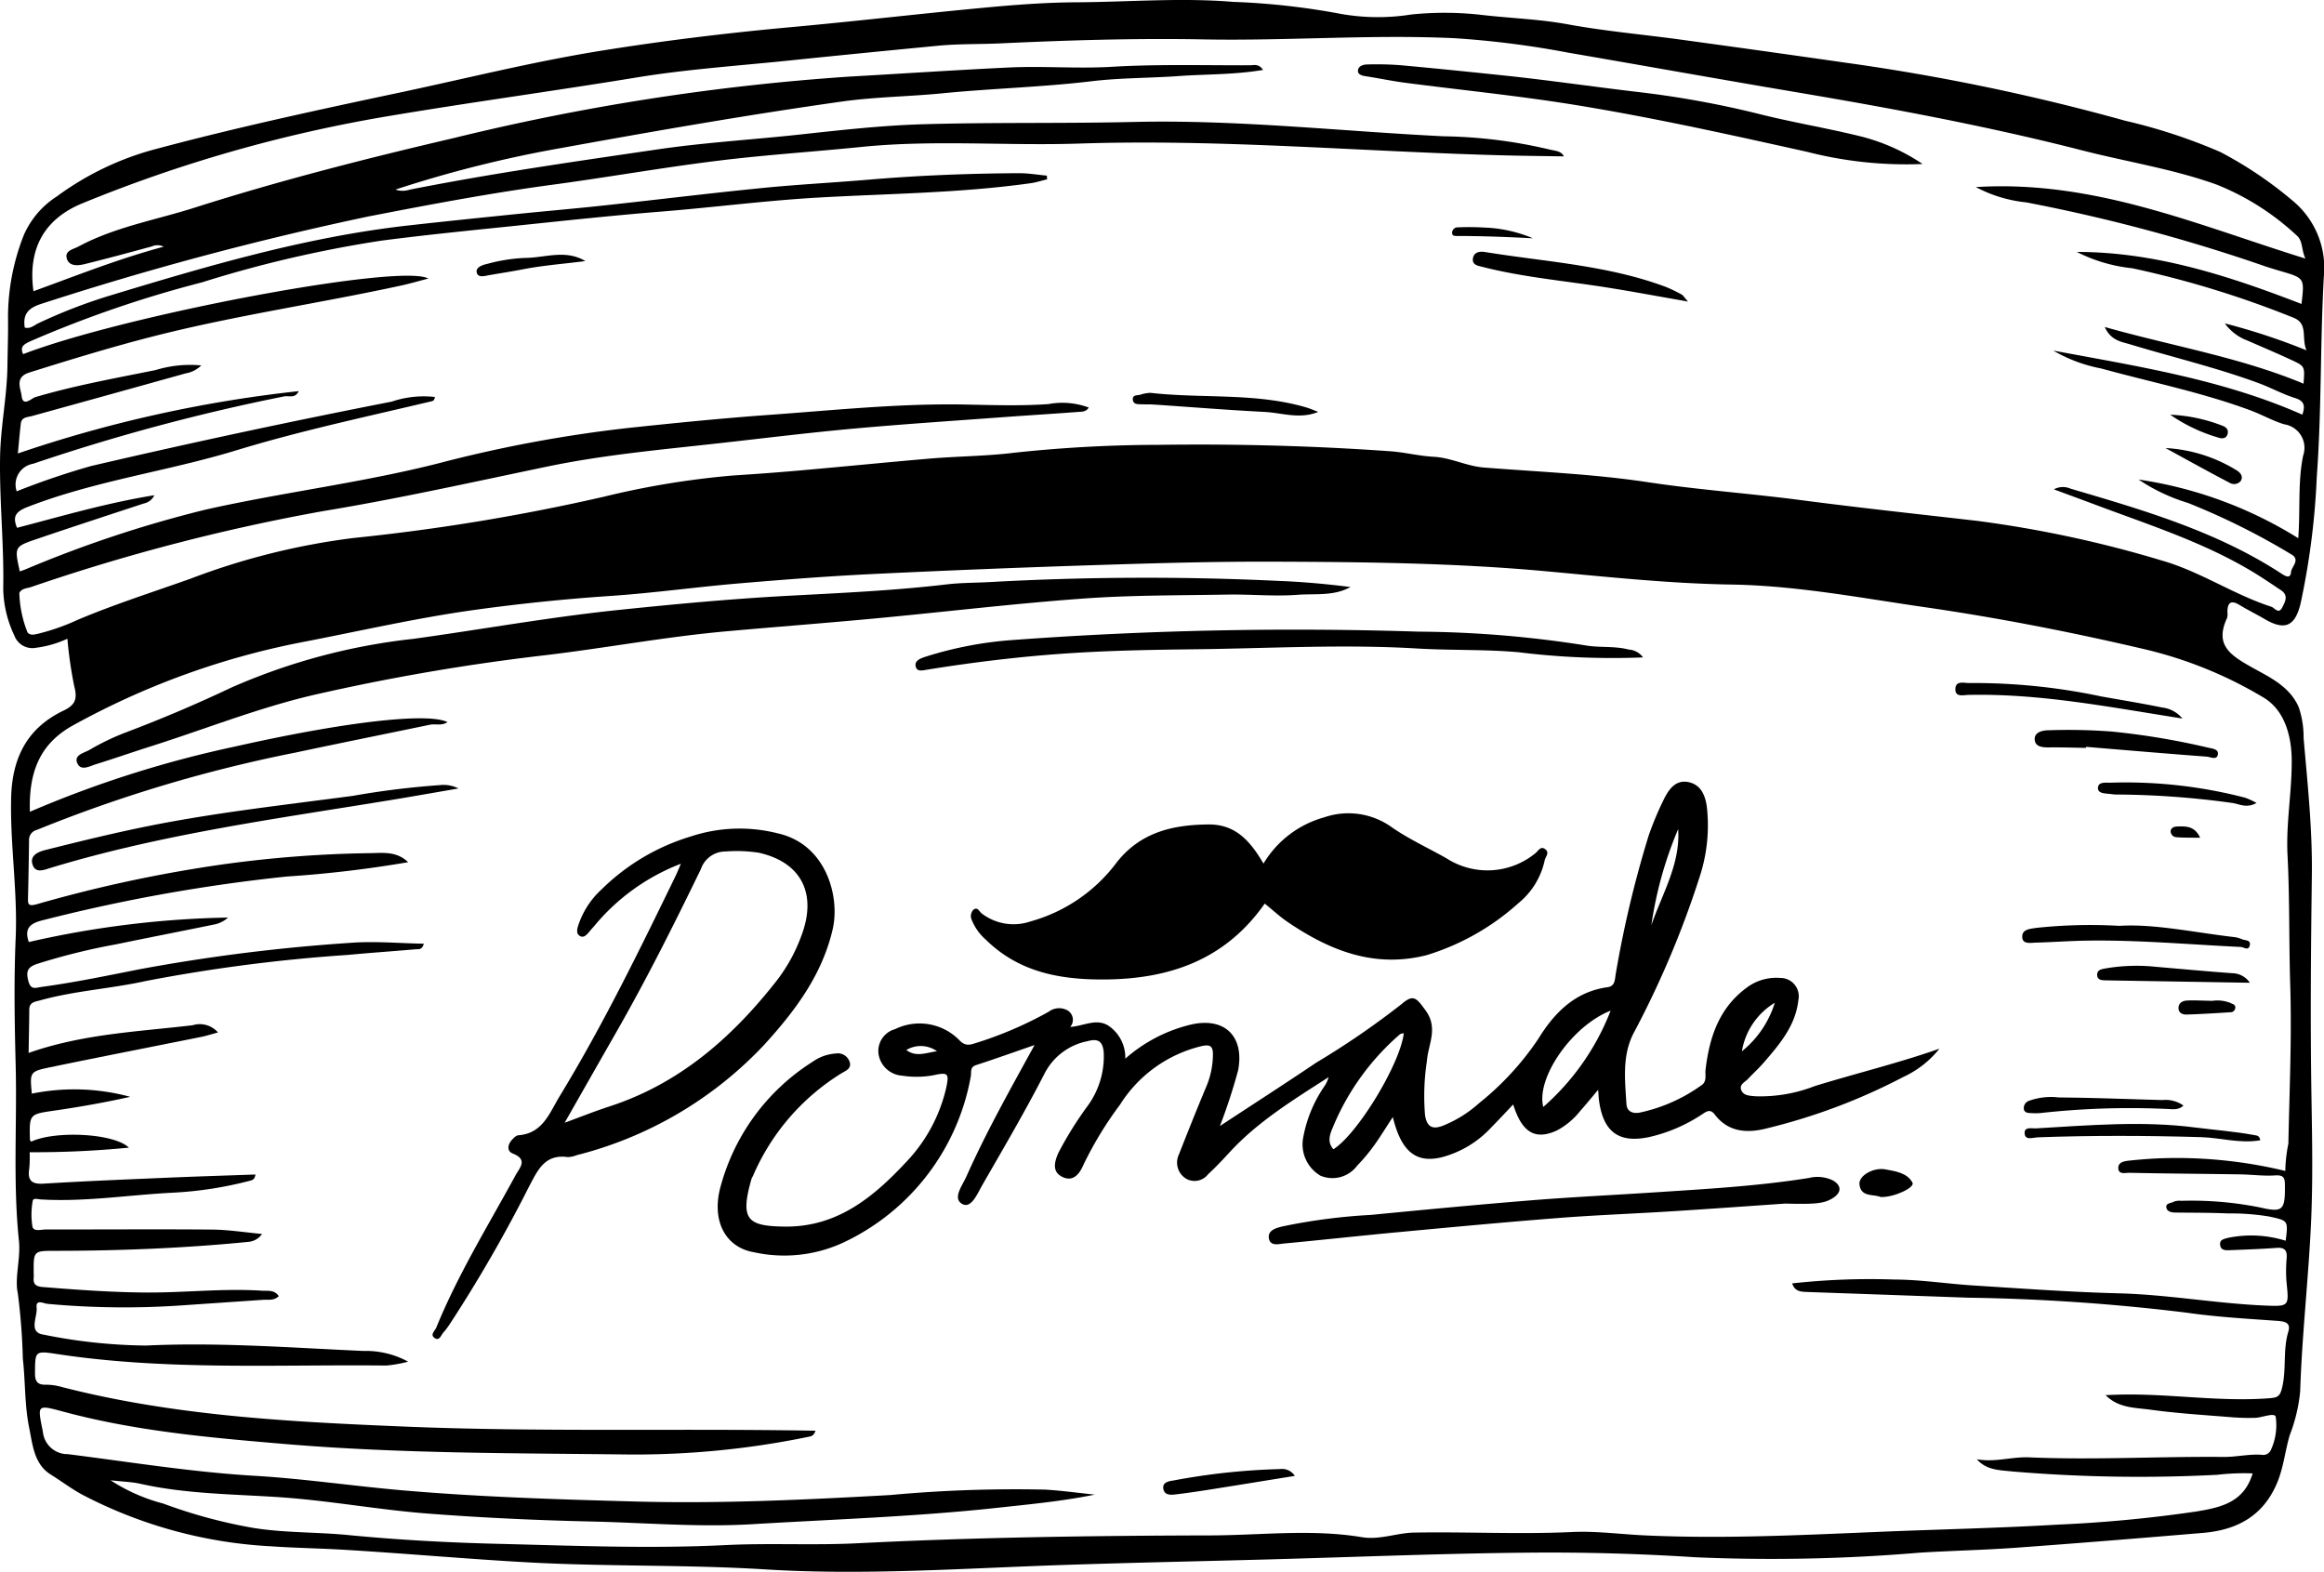 <svg xmlns="http://www.w3.org/2000/svg" viewBox="0 0 189.848 128.395">
  <g>
    <path d="M188.823,89.552c-.1-6.015-.045-12.037.033-18.054.049-3.769-.351-7.487-.675-11.217a7.571,7.571,0,0,0-.4-2.52c-.769-1.747-2.458-2.476-3.886-3.282-1.753-.988-2.981-1.822-1.964-4a1.274,1.274,0,0,0,.025-.493c.011-.752.284-1,.992-.566.67.406,1.375.752,2.051,1.149,1.625.954,2.467.617,2.925-1.221a61.154,61.154,0,0,0,1.333-10.383c.4-5.433.275-10.9.576-16.352a7.113,7.113,0,0,0-2.6-6.262,32.219,32.219,0,0,0-5.859-3.936,44.951,44.951,0,0,0-7.768-2.552A175.043,175.043,0,0,0,150.9,5.14q-6.807-.975-13.62-1.907c-3.063-.419-6.152-.685-9.188-1.243-2.281-.42-4.583-.495-6.87-.751a26.647,26.647,0,0,0-5.949-.053,17.316,17.316,0,0,1-5.8-.062,58.726,58.726,0,0,0-8.722-.97C96.494-.2,92.222.161,87.959.187,85.481.2,83,.385,80.529.616c-5.263.491-10.515,1.11-15.78,1.589S54.243,3.317,49.028,4.157c-5.536.891-10.977,2.262-16.46,3.422-6.6,1.4-13.189,2.818-19.708,4.56a23.963,23.963,0,0,0-8.227,3.914,7.126,7.126,0,0,0-2.694,3.165,18.306,18.306,0,0,0-1.285,6.62c.022,1.356-.029,2.717-.047,4.071C.573,32.4.049,34.828.007,37.315-.055,40.915.338,44.5.263,48.1a9.271,9.271,0,0,0,.914,3.826,1.568,1.568,0,0,0,1.783.986,8.692,8.692,0,0,0,2.545-.735,33.668,33.668,0,0,0,.562,3.885c.262,1.008.11,1.516-.878,1.987C2.25,59.447,1,61.87.912,65.112c-.1,3.848.535,7.656.369,11.508-.15,3.468-.089,6.944,0,10.421.119,4.779-.233,9.565.268,14.345.148,1.414-.368,3-.094,4.262a51.033,51.033,0,0,1,.41,5.333c.213,1.873.14,3.8.518,5.651.28,1.369.4,2.972,1.752,3.813.87.542,1.688,1.168,2.592,1.655a37.441,37.441,0,0,0,15.418,4.214c2.018.14,4.041.166,6.062.289,4.98.3,9.95.749,14.929,1.023,6.444.355,12.905.174,19.358.573,8.069.5,16.142-.08,24.211-.355,5.664-.192,11.33-.306,16.995-.46,7.1-.194,14.205-.491,21.31-.553q6.753-.058,13.514.38a144.2,144.2,0,0,0,18.307-.377c2.632-.161,5.27-.216,7.9-.406,5.082-.369,10.161-.783,15.238-1.21,2.8-.237,4.959-1.4,6.088-4.181.5-1.241.619-2.546.992-3.8a13.489,13.489,0,0,0,.853-3.571c.147-4.7.7-9.378.9-14.073C188.944,96.253,188.877,92.9,188.823,89.552ZM3.046,51.784c-.3.062-.553.13-.792-.111a9.357,9.357,0,0,1-.674-3.239c.194-.376.621-.37.949-.477a161.267,161.267,0,0,1,23.788-6.192c6.167-1.015,12.277-2.38,18.4-3.654,4.737-.986,9.544-1.4,14.337-1.939,3.568-.4,7.133-.838,10.708-1.162,4.071-.368,8.152-.635,12.229-.936,2.017-.149,4.037-.27,6.054-.423.309-.024.676.011.895-.36a6.188,6.188,0,0,0-3.3-.281c-2.238.155-4.472.083-6.706.037-5.386-.111-10.735.458-16.093.843-3.79.273-7.574.65-11.353,1.051a109,109,0,0,0-15.545,2.875C29.636,39.43,23.17,40.2,16.83,41.622A97.466,97.466,0,0,0,2.068,46.516c-.146.059-.3.107-.45.163-.444-2-.453-2.022,1.373-2.644,2.9-.988,5.821-1.94,8.736-2.9a1.228,1.228,0,0,0,.881-.681c-3.948.639-7.554,1.71-11.217,2.661-.352-.865-.187-1.3.872-1.706,5.527-2.146,11.419-2.906,17.055-4.627,5.206-1.589,10.533-2.719,15.825-3.977.154-.037.333-.017.384-.375A8.1,8.1,0,0,0,32,32.808Q19.682,35.215,7.453,38.066a61.656,61.656,0,0,0-6.089,2.069,1.719,1.719,0,0,1,1.343-2.251,164.352,164.352,0,0,1,20.486-5.5c.417-.083.908.2,1.211-.433A106.537,106.537,0,0,0,1.459,37.043c.076-.778.144-1.609.241-2.436.064-.548.534-.517.928-.626Q8.9,32.25,15.169,30.5a2.4,2.4,0,0,0,1.273-.649,9.607,9.607,0,0,0-3.715.375c-3.294.668-6.607,1.259-9.84,2.214-.311.092-1.017.838-1.119-.091-.067-.607-.6-1.534.628-1.919,3.393-1.065,6.788-2.106,10.238-2.983,6.654-1.69,13.449-2.668,20.148-4.125.713-.155,1.415-.362,2.206-.567-2.246-1.274-24.828,2.993-33.1,6.175-.278-.612.056-.8.577-1.047A93.891,93.891,0,0,1,16.5,23.065,97.9,97.9,0,0,1,31.2,19.652c3.47-.45,6.953-.8,10.434-1.158,4.14-.428,8.28-.882,12.429-1.214,4.276-.343,8.528-.9,12.817-1.143,5.77-.326,11.562-.363,17.3-1.169.458-.064.905-.211,1.358-.32l-.022-.3c-.75-.069-1.5-.2-2.249-.2-4.095.021-8.184.179-12.267.526-2.961.251-5.932.4-8.889.7-4.263.424-8.516.95-12.775,1.41-2.458.265-4.922.475-7.381.726-2.867.293-5.734.588-8.6.908-8.394.941-16.451,3.325-24.493,5.763a43.024,43.024,0,0,0-5.714,2.217c-.352.164-.663.491-1.126.36-.177-1.138.328-1.624,1.42-1.959a260.6,260.6,0,0,1,26.631-7.112c5.039-.98,10.091-1.933,15.187-2.615,4.442-.6,8.858-1.383,13.305-1.932C62.5,12.65,66.457,12.4,70.4,12c5.91-.595,11.835-.077,17.745-.272,11.611-.384,23.171.666,34.756.964,1.609.041,3.22.055,4.849.083-.212-.472-.775-.453-1.237-.579a39.939,39.939,0,0,0-8.585-1.063c-8.433-.415-16.838-1.37-25.3-1.171-5.75.136-11.507.02-17.256.188-3.337.1-6.671.473-9.994.836-3.9.426-7.816.652-11.7,1.223-6.757.992-13.518,1.956-20.219,3.286a1.815,1.815,0,0,1-1.156-.008,98.212,98.212,0,0,1,13.622-3.41c7.59-1.378,15.188-2.7,22.826-3.779,2.723-.383,5.495-.408,8.237-.676,4.051-.4,8.122-.5,12.169-.984,2.366-.284,4.768-.255,7.15-.426,2.24-.161,4.5-.1,6.871-.5-.352-.535-.754-.38-1.059-.379-3.762.012-7.533-.1-11.284.123-2.817.167-5.621-.076-8.425.058-4.357.207-8.711.5-13.067.746a188.5,188.5,0,0,0-32.249,5.011c-7.114,1.662-14.214,3.466-21.189,5.69-3.176,1.013-6.5,1.572-9.485,3.172-.453.243-1.2.344-.94,1.05.218.591.916.518,1.433.391,1.838-.452,3.665-.948,5.492-1.445a1.114,1.114,0,0,1,.963.024c-3.7.993-7.147,2.369-10.634,3.637-.477-3.446.86-5.9,4.011-7.188a116.576,116.576,0,0,1,24.64-7.059C38.24,8.382,45.134,7.455,52,6.329c4.147-.68,8.361-.958,12.547-1.393,4.024-.418,8.05-.811,12.077-1.2,1.688-.165,3.387-.114,5.08-.192,5.538-.258,11.079-.43,16.63-.325,6.819.128,13.638-.415,20.46-.1A75.554,75.554,0,0,1,128.1,4.3c6.183,1.062,12.356,2.172,18.541,3.215,7.878,1.329,15.727,2.791,23.472,4.774,3.644.934,7.379,1.509,10.938,2.78a21.021,21.021,0,0,1,6.562,4.161c.53.456.364,1.132.718,1.893-8.853-2.748-17.245-6.44-26.926-5.842a11.208,11.208,0,0,0,4.127,1.252,140.6,140.6,0,0,1,19.528,5.228c.431.141.864.274,1.3.4,1.9.562,1.9.561,1.65,2.668-5.928-2.29-11.922-4.251-18.355-4.249a12.925,12.925,0,0,0,4.53,1.333,80.182,80.182,0,0,1,13.185,4.047c1.217.484.61,1.671,1.049,2.658a52.352,52.352,0,0,0-6.67-2.2,3.969,3.969,0,0,0,1.872,1.411c1.206.532,2.422,1.042,3.617,1.6,1.055.491,1.044.513.938,1.912-5.181-2.161-10.676-3.055-16.239-4.63.507,1.121,1.381,1.208,2.092,1.423,3.5,1.059,7.055,1.9,10.488,3.166,1,.37,1.954.9,2.971,1.216.788.247.822.671.592,1.358-6.5-2.879-13.45-3.944-20.347-5.236a12.3,12.3,0,0,0,3.918,1.463c4.077,1.122,8.236,1.951,12.212,3.43.924.344,1.8.845,2.735,1.13a1.939,1.939,0,0,1,1.547,2.555c-.448,2.159-.221,4.365-.4,6.749A33.937,33.937,0,0,0,174.7,39.172a14.991,14.991,0,0,0,4.026,1.908,57.4,57.4,0,0,1,8.409,4.18c.844.455.058,1.008.019,1.476-.049.609-.519.293-.825.094-5.278-3.434-11.24-5.162-17.194-6.916a1.539,1.539,0,0,0-1.353.06c1.316.488,2.442.9,3.566,1.322,4.472,1.674,9.039,3.13,13.125,5.692.629.4,1.244.813,1.862,1.226.639.427.334.953.095,1.418-.295.574-.619.017-.885-.068-3.093-1-5.8-2.878-8.953-3.778a94.217,94.217,0,0,0-15.155-3.247c-4.776-.548-9.56-1.06-14.327-1.686-4.161-.546-8.353-.837-12.5-1.464-4.456-.674-8.936-.844-13.411-1.2-1.379-.109-2.662-.8-4.084-.876-1.186-.063-2.358-.366-3.545-.451-6.318-.451-12.652-.611-18.979-.524a111.429,111.429,0,0,0-11.831.655c-2.268.275-4.6.277-6.9.476-3.487.3-6.969.649-10.455.957-1.846.163-3.7.3-5.545.418A69.075,69.075,0,0,0,49.313,40.58a168.1,168.1,0,0,1-20.378,3.361,57.193,57.193,0,0,0-13.4,3.342c-3.073,1.091-6.188,2.084-9.189,3.348A17.6,17.6,0,0,1,3.046,51.784ZM186.931,108.79c-.451,1.485-.141,3.037-.5,4.542-.174.74-.362.835-1.076.889-4.23.318-8.43-.45-12.65-.284l-.7.026c1.061,1.075,2.424,1.019,3.682,1.193,2.206.306,4.436.434,6.658.618a18.085,18.085,0,0,0,1.863.046c.6-.013,1.652-.483,1.7-.054a4.827,4.827,0,0,1-.426,2.733.681.681,0,0,1-.736.338c-1.037-.07-2.061.185-3.083.176-5.3-.047-10.6.262-15.894.035-1.426-.061-2.825.43-4.28.153.793.919,1.911.888,2.9,1a123.424,123.424,0,0,0,16.743.272,18.752,18.752,0,0,1,2.887-.114c-.7,2.33-2.506,2.771-4.61,3.113a110.85,110.85,0,0,1-11.289,1.07c-4.857.286-9.722.387-14.578.589-6.4.268-12.787.585-19.183.291-1.976-.091-3.957-.368-5.931-.275-4.3.2-8.6-.028-12.9.046-1.418.024-2.821.618-4.275.376-4.121-.686-8.263-.154-12.388-.145-9.6.023-19.2.153-28.793.64-3.592.182-7.2-.028-10.8.15-6.17.306-12.332.051-18.5-.1-4.127-.1-8.26-.325-12.368-.723-2.582-.25-5.184-.168-7.746-.585a41.7,41.7,0,0,1-7.324-1.984,14.652,14.652,0,0,1-4.3-1.9c.987.111,1.73.128,2.441.287,3.739.838,7.56.839,11.35,1.093,4.048.272,8.034,1.021,12.079,1.335,4.463.345,8.922.55,13.393.651,4.385.1,8.759.481,13.156.22,6.683-.4,13.374-.616,20.038-1.341,2.637-.287,5.279-.533,7.942-1.075-1.358-.14-2.714-.331-4.076-.409a111.4,111.4,0,0,0-12.641.444c-6.938.386-13.879.718-20.844.527-6.293-.172-12.581-.364-18.852-.9-4.078-.349-8.137-.958-12.219-1.2-5.126-.3-10.178-1.129-15.258-1.768a2.019,2.019,0,0,1-2.038-1.811c-.442-2.239-.528-2.25,1.666-1.661,5.942,1.6,12.017,2.129,18.129,2.645,9.385.791,18.78.741,28.174.856a70.269,70.269,0,0,0,14.622-1.456c.215-.043.392-.1.523-.487l-1.029-.017c-10.85-.164-21.707.126-32.55-.322-9.419-.389-18.848-.874-28.048-3.247a4.567,4.567,0,0,0-1.225-.171c-.685.015-.912-.235-.907-.943.012-1.808-.02-1.84,1.81-1.562,8.925,1.357,17.914.84,26.882.938a10.707,10.707,0,0,0,1.789-.317,7.22,7.22,0,0,0-3.664-.875c-5.913-.263-11.818-.723-17.751-.441a43.977,43.977,0,0,1-8.373-.893c-1.263-.184-.48-1.45-.562-2.2-.079-.721.556-.344.9-.312a68.066,68.066,0,0,0,10.911.127q3.336-.229,6.672-.457c.442-.03.918.09,1.3-.305-.367-.539-.918-.411-1.416-.443-3.149-.2-6.288.172-9.435.151-2.819-.019-5.624-.222-8.43-.449-.5-.04-.794-.189-.74-.74a3.568,3.568,0,0,0,0-.373c-.018-1.893-.018-1.842,1.9-1.844,5.212-.006,10.416-.218,15.606-.728a1.529,1.529,0,0,0,1.148-.649c-1.363-.125-2.726-.347-4.09-.359-4.514-.041-9.03,0-13.545-.011-.387,0-1.021.208-1.121-.228a6.158,6.158,0,0,1,.02-2.088c.035-.285.422-.15.646-.136,3.607.219,7.173-.366,10.759-.548a30.92,30.92,0,0,0,6.316-.972c.2-.053.407-.077.477-.515-2.441.087-4.847.16-7.252.263-3.346.143-6.693.278-10.036.482-1,.061-1.343-.253-1.192-1.226a9.694,9.694,0,0,0,.033-1.339,79.635,79.635,0,0,0,8.106-.375c-1.221-1.195-6.094-1.4-7.985-.483-.033-.062-.1-.123-.1-.185-.05-2.092-.045-2.063,2.054-2.365,2.052-.3,4.094-.659,6.138-1.118A17.42,17.42,0,0,0,2.6,89.338c-.166-1.758-.176-1.807,1.5-2.156,4.1-.851,8.218-1.65,12.327-2.478.432-.087.854-.224,1.381-.365a1.976,1.976,0,0,0-2.077-.589c-4.445.527-8.949.7-13.395,2.262.021-1.244.049-2.383.055-3.522,0-.637.461-.654.912-.779,2.818-.782,5.75-.944,8.593-1.571a134.688,134.688,0,0,1,16.519-2.135c1.844-.174,3.7-.3,5.547-.461.229-.021.51.074.661-.455-2.037-.034-4.032-.223-6-.07a147.727,147.727,0,0,0-17.169,2.147C8.8,79.69,6.149,80.244,3.462,80.61c-.582.079-.956.3-1.157-.52-.19-.772-.036-1.089.722-1.35a52.1,52.1,0,0,1,6.455-1.6c2.654-.549,5.315-1.066,7.971-1.611a2.341,2.341,0,0,0,1.176-.576,78.862,78.862,0,0,0-16.276,2c-.339-.993-.045-1.484,1.069-1.763A138.444,138.444,0,0,1,23.449,71.6a95.047,95.047,0,0,0,9.891-1.17c-.932-.908-2.062-.755-3.063-.739a96.7,96.7,0,0,0-12.221.939A112.075,112.075,0,0,0,3.011,73.862c-.76.217-.734-.051-.721-.581.037-1.533.062-3.066.084-4.6a.834.834,0,0,1,.631-.886,116.01,116.01,0,0,1,21.13-6.318c3.651-.778,7.311-1.51,10.964-2.272.468-.1.987.108,1.457-.219-1.649-.808-8.529.008-17.325,1.99A89.841,89.841,0,0,0,2.44,66.313c-.094-3.123.726-5.551,3.6-7.1A63.728,63.728,0,0,1,24.457,52.5c4.754-.908,9.477-2.007,14.27-2.672q5.54-.768,11.137-1.147c3.486-.234,6.954-.721,10.436-1.018,3.659-.311,7.322-.594,10.989-.772q9.36-.451,18.727-.746c4.63-.149,9.263-.277,13.895-.262,7.48.023,14.961.1,22.423.786,5.026.463,10.049,1,15.1,1.082,5.313.084,10.526,1.085,15.761,1.842,6.09.88,12.134,2.063,18.122,3.47a34.023,34.023,0,0,1,9.6,3.923c1.7,1.015,2.277,3.1,2.294,5.09.021,2.6-.477,5.182-.342,7.793.182,3.521.109,7.048.22,10.572.135,4.323-.065,8.657-.152,12.985a11.927,11.927,0,0,0-.249,2.226,37.8,37.8,0,0,0-9.911-1.044c-.946.026-1.892.1-2.834.2-.387.042-.924.11-.9.629.029.539.593.36.9.366,3.021.064,6.042.083,9.063.129.951.015,1.906.148,2.85.084.727-.049.8.234.8.836.017,2.02-.164,2.217-2.079,1.772a28.435,28.435,0,0,0-6.4-.531,1.252,1.252,0,0,0-.606.075c-.221.13-.675.1-.6.49.06.3.39.388.7.392,1.447.019,2.9.007,4.34.073a19.217,19.217,0,0,1,3.336.247c1.572.348,1.583.3,1.37,1.983a9.426,9.426,0,0,0-4.728-.232c-.345.1-.683.142-.624.586s.451.43.776.418c1.279-.05,2.56-.094,3.837-.188.669-.05.866.213.82.845a11.568,11.568,0,0,0-.009,1.987c.2,1.928.215,1.963-1.759,1.879-4-.17-7.959-.9-11.976-1-3.928-.1-7.851-.391-11.774-.636-2.185-.135-4.365-.485-6.548-.49a57.9,57.9,0,0,0-8.329.315c.215.66.7.683,1.188.7q6.575.232,13.15.467a165.835,165.835,0,0,1,17.882,1.225c2.451.353,4.934.494,7.408.668C186.7,107.946,187.151,108.067,186.931,108.79Z"/>
    <path d="M99.084,86.146a6.833,6.833,0,0,1-.545,2.626c-.771,1.837-1.508,3.69-2.238,5.544a1.54,1.54,0,0,0,.595,1.971,1.393,1.393,0,0,0,1.789-.36c.607-.56,1.177-1.163,1.736-1.773,2.333-2.545,5.246-4.314,8.112-6.163a2.476,2.476,0,0,1-.372.786,10.8,10.8,0,0,0-1.686,4.06,2.974,2.974,0,0,0,1.387,3.2,2.516,2.516,0,0,0,3.005-.818,14.752,14.752,0,0,0,1.354-1.61c.531-.734,1-1.511,1.559-2.359.688,2.822,1.9,3.8,4.012,3.28a8.446,8.446,0,0,0,4-2.4c.6-.609,1.179-1.236,1.821-1.91.716,2.311,1.811,2.929,3.554,2.133a5.934,5.934,0,0,0,1.9-1.577c.474-.531.923-1.085,1.484-1.749.039.454.047.7.083.946.364,2.513,1.633,3.434,4.094,2.909a12.975,12.975,0,0,0,4.309-1.851c.362-.233.665-.482,1.044.015,1.163,1.523,2.793,1.526,4.392,1.092a48.707,48.707,0,0,0,11-4.159,8.107,8.107,0,0,0,2.959-2.313c-3.377,1.185-6.818,2.015-10.193,3.056a12.216,12.216,0,0,1-4.86.829c-.458-.047-.979-.039-1.15-.543-.144-.424.323-.618.568-.877.427-.452.889-.871,1.295-1.341,1.293-1.5,2.584-3,2.816-5.086a1.5,1.5,0,0,0-1.483-1.818,4.02,4.02,0,0,0-2.789.834c-2.224,1.662-3,4.042-3.308,6.659-.051.435.131.958-.327,1.265a13.382,13.382,0,0,1-5.061,2.244c-.572.1-1.039-.09-1.077-.71-.117-1.931-.356-3.894.552-5.717a77.272,77.272,0,0,0,5.514-13.1,13.483,13.483,0,0,0,.513-5.369c-.114-.953-.452-1.855-1.458-2.092-1.089-.256-1.666.581-2.076,1.42a25.876,25.876,0,0,0-1.226,2.929,88.36,88.36,0,0,0-2.68,11.24c-.094.465-.02,1.064-.681,1.154-2.676.366-4.367,2.117-5.668,4.235a23.485,23.485,0,0,1-4.845,5.253,9.887,9.887,0,0,1-2.941,1.827c-.858.331-1.3.089-1.454-.844a18.91,18.91,0,0,1,.152-4.448c.1-1.36.954-2.671-.111-4.13-.736-1.009-.982-1.366-1.976-.5a67.29,67.29,0,0,1-6.953,4.768c-2.549,1.719-5.136,3.383-7.869,5.178a46.888,46.888,0,0,0,1.489-4.556c.516-2.755-1.078-4.34-3.8-3.744a12.48,12.48,0,0,0-5.42,2.8,3.14,3.14,0,0,0-1.4-2.711c-.986-.6-1.992.041-3.1.119a.893.893,0,0,0-.235-1.364,1.417,1.417,0,0,0-1.522.12,31.221,31.221,0,0,1-5.907,2.543c-.416.128-.854.325-1.343-.169a4.548,4.548,0,0,0-5.3-.951,1.854,1.854,0,0,0-1.357,1.988,2.091,2.091,0,0,0,1.928,1.811,7.648,7.648,0,0,0,2.595-.04c1.18-.258,1.267-.138,1,1.088a13,13,0,0,1-3.334,6.087c-2.658,2.84-5.616,5.26-9.888,5.194-2.995-.046-3.635-.548-2.668-3.907a1.561,1.561,0,0,1,.112-.219,18.359,18.359,0,0,1,7.24-8.4c.368-.218.81-.381.672-.891a1.013,1.013,0,0,0-1.154-.72,3.624,3.624,0,0,0-1.848.653A17.418,17.418,0,0,0,58.9,96.8c-.837,2.844.316,5.088,2.684,5.491a11.481,11.481,0,0,0,7.4-.832A18.609,18.609,0,0,0,79.305,87.919c.064-.33-.094-.743.428-.913,1.543-.5,3.072-1.049,4.779-1.637-2,3.645-3.95,7.106-5.567,10.736-.332.747-1.161,1.79-.336,2.247.732.407,1.233-.845,1.623-1.523,1.742-3.033,3.518-6.051,5.112-9.161a5.018,5.018,0,0,1,3.5-2.616c.875-.241,1.232.018,1.318.892a6.846,6.846,0,0,1-1.3,4.378A29.557,29.557,0,0,0,86.446,94.2c-.324.76-.5,1.52.328,1.934.843.422,1.379-.17,1.706-.929a29.646,29.646,0,0,1,3.013-4.964,10.848,10.848,0,0,1,6.688-4.792C98.869,85.3,99.091,85.473,99.084,86.146Zm45.9-4.232a8.191,8.191,0,0,1-2.688,3.964A5.713,5.713,0,0,1,144.984,81.914ZM137.09,67.726c.187,2.876-1.309,5.276-2.191,7.854A31.653,31.653,0,0,1,137.09,67.726Zm-5.518,14.832a20.1,20.1,0,0,1-5.5,7.866C125.459,88.1,128.376,83.817,131.572,82.558Zm-22.615,9.348a20.263,20.263,0,0,1,5.386-7.4c.076-.069.212-.072.332-.11-.273,2.48-3.778,8.252-5.748,9.482C108.322,93.215,108.725,92.482,108.957,91.906ZM74.038,85.773a2.292,2.292,0,0,1,2.507.1C75.623,86,74.832,86.373,74.038,85.773Z"/>
    <path d="M125.418,69.705a6.177,6.177,0,0,1-7.252.41c-1.495-.85-3.075-1.564-4.486-2.55a6.074,6.074,0,0,0-5.5-.8,8.391,8.391,0,0,0-4.965,3.778c-1.072-1.823-2.269-3.214-4.49-3.195-2.925.024-5.563.636-7.5,3.1a13.167,13.167,0,0,1-7.046,4.822,4.279,4.279,0,0,1-3.989-.658c-.195-.152-.342-.583-.686-.281a.752.752,0,0,0-.12.821,4.24,4.24,0,0,0,1.14,1.6c2.651,2.611,5.928,3.26,9.515,3.26,5.409,0,10.022-1.555,13.278-6.2.692.56,1.24,1.073,1.853,1.49,3.441,2.342,7.08,3.806,11.369,2.723a19.853,19.853,0,0,0,7.491-4.24,6.186,6.186,0,0,0,2.159-3.52c.068-.291.422-.611.036-.9S125.643,69.542,125.418,69.705Z"/>
    <path d="M59.3,51.574c4.02-.362,8.046-.667,12.065-1.043C77.05,50,82.725,49.316,88.42,48.9c3.943-.289,7.911-.261,11.869-.33,1.9-.033,3.819.161,5.712.018,1.439-.109,2.949.127,4.32-.636-1.969-.249-3.926-.426-5.871-.5a229.879,229.879,0,0,0-23.422.086c-1.234.076-2.478.055-3.7.2-4.3.507-8.618.7-12.929.93-4.658.25-9.3.683-13.93,1.165-5.584.581-11.123,1.584-16.688,2.352a50.368,50.368,0,0,0-14.913,3.995q-4.251,2.015-8.665,3.678a19.764,19.764,0,0,0-2.894,1.4c-.412.239-1.259.4-1.013,1.04.281.734,1.009.293,1.528.133,1.494-.462,2.971-.981,4.462-1.453,4.446-1.409,8.8-3.152,13.34-4.21A175,175,0,0,1,44.565,53.52C49.483,52.934,54.361,52.019,59.3,51.574Z"/>
    <path d="M62.414,85.361c2.538-2.779,4.743-5.718,5.608-9.451.612-2.64-.512-6.955-4.5-7.839a12.663,12.663,0,0,0-7.095.26,17.578,17.578,0,0,0-7.282,4.32,6.888,6.888,0,0,0-1.954,3.095c-.082.341-.068.585.22.73.258.13.465-.069.635-.259s.32-.38.489-.561a17.145,17.145,0,0,1,7.088-5.1c-.213.492-.314.75-.435,1-2.968,6.1-5.935,12.191-9.468,17.989-.836,1.372-1.375,3.046-3.38,3.194-.174.013-.357.2-.5.352-.371.392-.465.936.053,1.139,1.256.5.564,1.15.229,1.763-2.237,4.109-4.708,8.1-6.478,12.447-.11.271-.532.585-.15.853.406.284.529-.229.73-.446a6.084,6.084,0,0,0,.521-.69,116.445,116.445,0,0,0,6.464-11.211c.7-1.32,1.271-2.689,3.162-2.427a1.941,1.941,0,0,0,.725-.152A31.642,31.642,0,0,0,62.414,85.361ZM49.778,90.385c-1.121.364-2.218.8-3.652,1.329,1.522-2.67,2.872-5.046,4.229-7.417,2.483-4.34,4.719-8.809,6.9-13.3a2.118,2.118,0,0,1,2.007-1.441,11.93,11.93,0,0,1,2.717.1c3.512.784,4.784,3.375,3.482,6.794a13.657,13.657,0,0,1-1.938,3.562C59.873,84.693,55.557,88.509,49.778,90.385Z"/>
    <path d="M75.617,53.643c-.4.13-.913.314-.819.776.1.488.55.348,1,.275,3.917-.629,7.858-1.1,11.816-1.349,3.339-.212,6.693-.269,10.036-.308,6.034-.071,12.069-.423,18.108-.063,2.769.165,5.557.059,8.316.308a62.386,62.386,0,0,0,10.145.42,1.552,1.552,0,0,0-1.163-.64c-1.179-.31-2.4-.136-3.573-.347a90.251,90.251,0,0,0-13.58-1.117,314.367,314.367,0,0,0-33.2.685A30.728,30.728,0,0,0,75.617,53.643Z"/>
    <path d="M149.675,97.9c.77-.456.8-1.055.033-1.484a2.89,2.89,0,0,0-1.936-.191c-4.165.666-8.372.9-12.573,1.174-3.341.221-6.687.377-10.023.645-4.4.354-8.8.773-13.2,1.2a47.4,47.4,0,0,0-7.229.944c-.487.124-1.2.3-1.091.97s.8.462,1.254.42c3.124-.292,6.242-.639,9.366-.93,4.357-.407,8.715-.817,13.078-1.156,3.09-.241,6.189-.352,9.282-.548,3.3-.208,6.594-.448,9.2-.627C148.347,98.388,149.005,98.3,149.675,97.9Z"/>
    <path d="M35.932,64.134a68.473,68.473,0,0,0-7.093.875c-5.622.75-11.264,1.368-16.828,2.492-2.77.56-5.519,1.233-8.26,1.922-.546.137-1.365.416-1.085,1.22.252.725.929.416,1.493.245,9.129-2.773,18.562-4.022,27.937-5.562,1.679-.276,3.355-.574,5.355-.918A2.68,2.68,0,0,0,35.932,64.134Z"/>
    <path d="M166.336,77c1.362-.036,2.723-.139,4.085-.161,4.223-.068,8.429.317,12.643.517.235.011.607.342.72-.129.1-.42-.295-.4-.555-.474a3.5,3.5,0,0,0-.586-.189c-3.358-.384-6.684-1.117-9.506-.933a41.467,41.467,0,0,0-6.767.163c-.5.081-1.226.094-1.17.789C165.248,77.161,165.91,77.007,166.336,77Z"/>
    <path d="M167.358,59.653c-.469,0-1.143.14-1.143.7,0,.667.636.709,1.21.7.991-.012,1.982.025,2.973.041l.006-.086c3.287.272,6.573.555,9.861.8.3.022.857.33.919-.213.047-.411-.494-.447-.846-.532a60.706,60.706,0,0,0-7.778-1.3A46.722,46.722,0,0,0,167.358,59.653Z"/>
    <path d="M166.335,92.173c-.37.022-1.006-.168-.939.45.06.55.688.3,1.041.284,4.456-.164,8.911-.147,13.368-.016,1.6.047,3.181.542,4.833.255-.052-.385-.271-.384-.468-.42-1.618-.3-3.259-.421-4.888-.629C174.957,91.545,170.648,91.927,166.335,92.173Z"/>
    <path d="M160.806,56.765c5.824-.128,11.507.994,17.475,1.93a2.5,2.5,0,0,0-1.656-.9c-1.644-.337-3.3-.607-4.95-.9a50.182,50.182,0,0,0-10.775-1.1c-.448.017-1.158-.242-1.167.511C159.725,56.975,160.407,56.774,160.806,56.765Z"/>
    <path d="M182.361,79.5c-2.095-.153-4.188-.347-6.281-.527a14.973,14.973,0,0,0-4.061.132c-.325.06-.717.11-.7.539.018.452.421.429.749.438.537.015,1.075.02,1.612.029q5.055.085,10.11.168A1.755,1.755,0,0,0,182.361,79.5Z"/>
    <path d="M172.512,63.933c-.437.023-1.107-.117-1.129.423-.021.507.664.447,1.089.514a3.875,3.875,0,0,0,.619.034,70.956,70.956,0,0,1,9.255.687c.581.076,1.156.468,1.991,0a5.932,5.932,0,0,0-.94-.43A38.779,38.779,0,0,0,172.512,63.933Z"/>
    <path d="M104.559,120.005a54.425,54.425,0,0,0-8.7.933c-.342.051-.945.129-.82.714.11.518.635.465,1.031.419,1.019-.119,2.033-.276,3.046-.437,2.2-.348,4.4-.707,6.658-1.072A1.241,1.241,0,0,0,104.559,120.005Z"/>
    <path d="M166.659,90.925a66.349,66.349,0,0,1,10.26-.342c.465,0,.991.157,1.447-.273a2.529,2.529,0,0,0-1.736-.449c-2.812-.077-5.624-.19-8.437-.212a5.313,5.313,0,0,0-2.439.273.627.627,0,0,0-.426.673c.045.293.326.33.587.33A5.278,5.278,0,0,0,166.659,90.925Z"/>
    <path d="M154.022,95.524c-.971-.184-2.191.508-2.123,1.213.1,1.089,1.152.788,1.738,1.046,1.1.034,2.808-.778,2.595-1.173C155.795,95.8,154.847,95.681,154.022,95.524Z"/>
    <path d="M180.727,81.756c-.934-.016-1.511-.056-2.084-.023-.333.02-.668.183-.68.587-.014.431.335.567.67.556,1.189-.038,2.377-.111,3.565-.188a.392.392,0,0,0,.406-.378c.008-.268-.247-.293-.415-.389A2.9,2.9,0,0,0,180.727,81.756Z"/>
    <path d="M179.728,68.435c-.441-.977-1.172-.946-1.9-.919-.265.011-.5.13-.509.407a.5.5,0,0,0,.493.468C178.4,68.438,179,68.423,179.728,68.435Z"/>
    <path d="M147.646,12.408a32.558,32.558,0,0,0,9.411.989A16.092,16.092,0,0,0,152,11.14c-2.8-.689-5.638-1.151-8.432-1.862a78.8,78.8,0,0,0-10.076-1.8c-3.506-.419-7-.927-10.516-1.3-2.862-.3-5.725-.594-8.591-.854a25.358,25.358,0,0,0-2.73-.057c-.322.006-.728.149-.724.533,0,.3.35.384.657.431,1.053.16,2.1.385,3.153.523,4.562.595,9.145,1.051,13.686,1.778C134.882,9.569,141.266,10.991,147.646,12.408Z"/>
    <path d="M120.324,21.106c-.079.553.415.6.821.706,3.286.835,6.661,1.127,10,1.652,2.139.336,4.268.737,6.748,1.169-.352-.4-.409-.516-.5-.563a12.292,12.292,0,0,0-1.324-.639c-4.762-1.774-9.817-2.04-14.767-2.846C120.88,20.517,120.4,20.594,120.324,21.106Z"/>
    <path d="M93.252,33.027c.331.009.664,0,.994.02,3.01.2,6.017.448,9.03.6,1.453.072,2.891.625,4.411,0-.338-.127-.67-.276-1.016-.376-4.15-1.207-8.462-.7-12.683-1.18a2.806,2.806,0,0,0-.848.157c-.264.057-.664,0-.595.435C92.6,33.045,92.963,33.018,93.252,33.027Z"/>
    <path d="M42.862,21.07a13.87,13.87,0,0,0-3.022.475c-.356.082-.978.257-.9.692.095.5.658.3,1.054.234.924-.16,1.851-.3,2.772-.482,1.667-.321,3.359-.441,5.051-.663C46.188,20.347,44.51,21.068,42.862,21.07Z"/>
    <path d="M183.038,39.3c.263-.413-.07-.742-.385-.915A12.281,12.281,0,0,0,176.9,36.6c1.739.95,3.47,1.916,5.227,2.832A.708.708,0,0,0,183.038,39.3Z"/>
    <path d="M119.063,19.277c2.052,0,4.1.081,6.16.189a11.134,11.134,0,0,0-4-.878,20.769,20.769,0,0,0-2.1-.017.454.454,0,0,0-.5.432C118.61,19.3,118.875,19.277,119.063,19.277Z"/>
    <path d="M181.957,35.5c.136-.388-.1-.62-.444-.737a13.268,13.268,0,0,0-4.227-.887,13.472,13.472,0,0,0,3.936,1.871C181.491,35.841,181.833,35.851,181.957,35.5Z"/>
  </g>
</svg>

